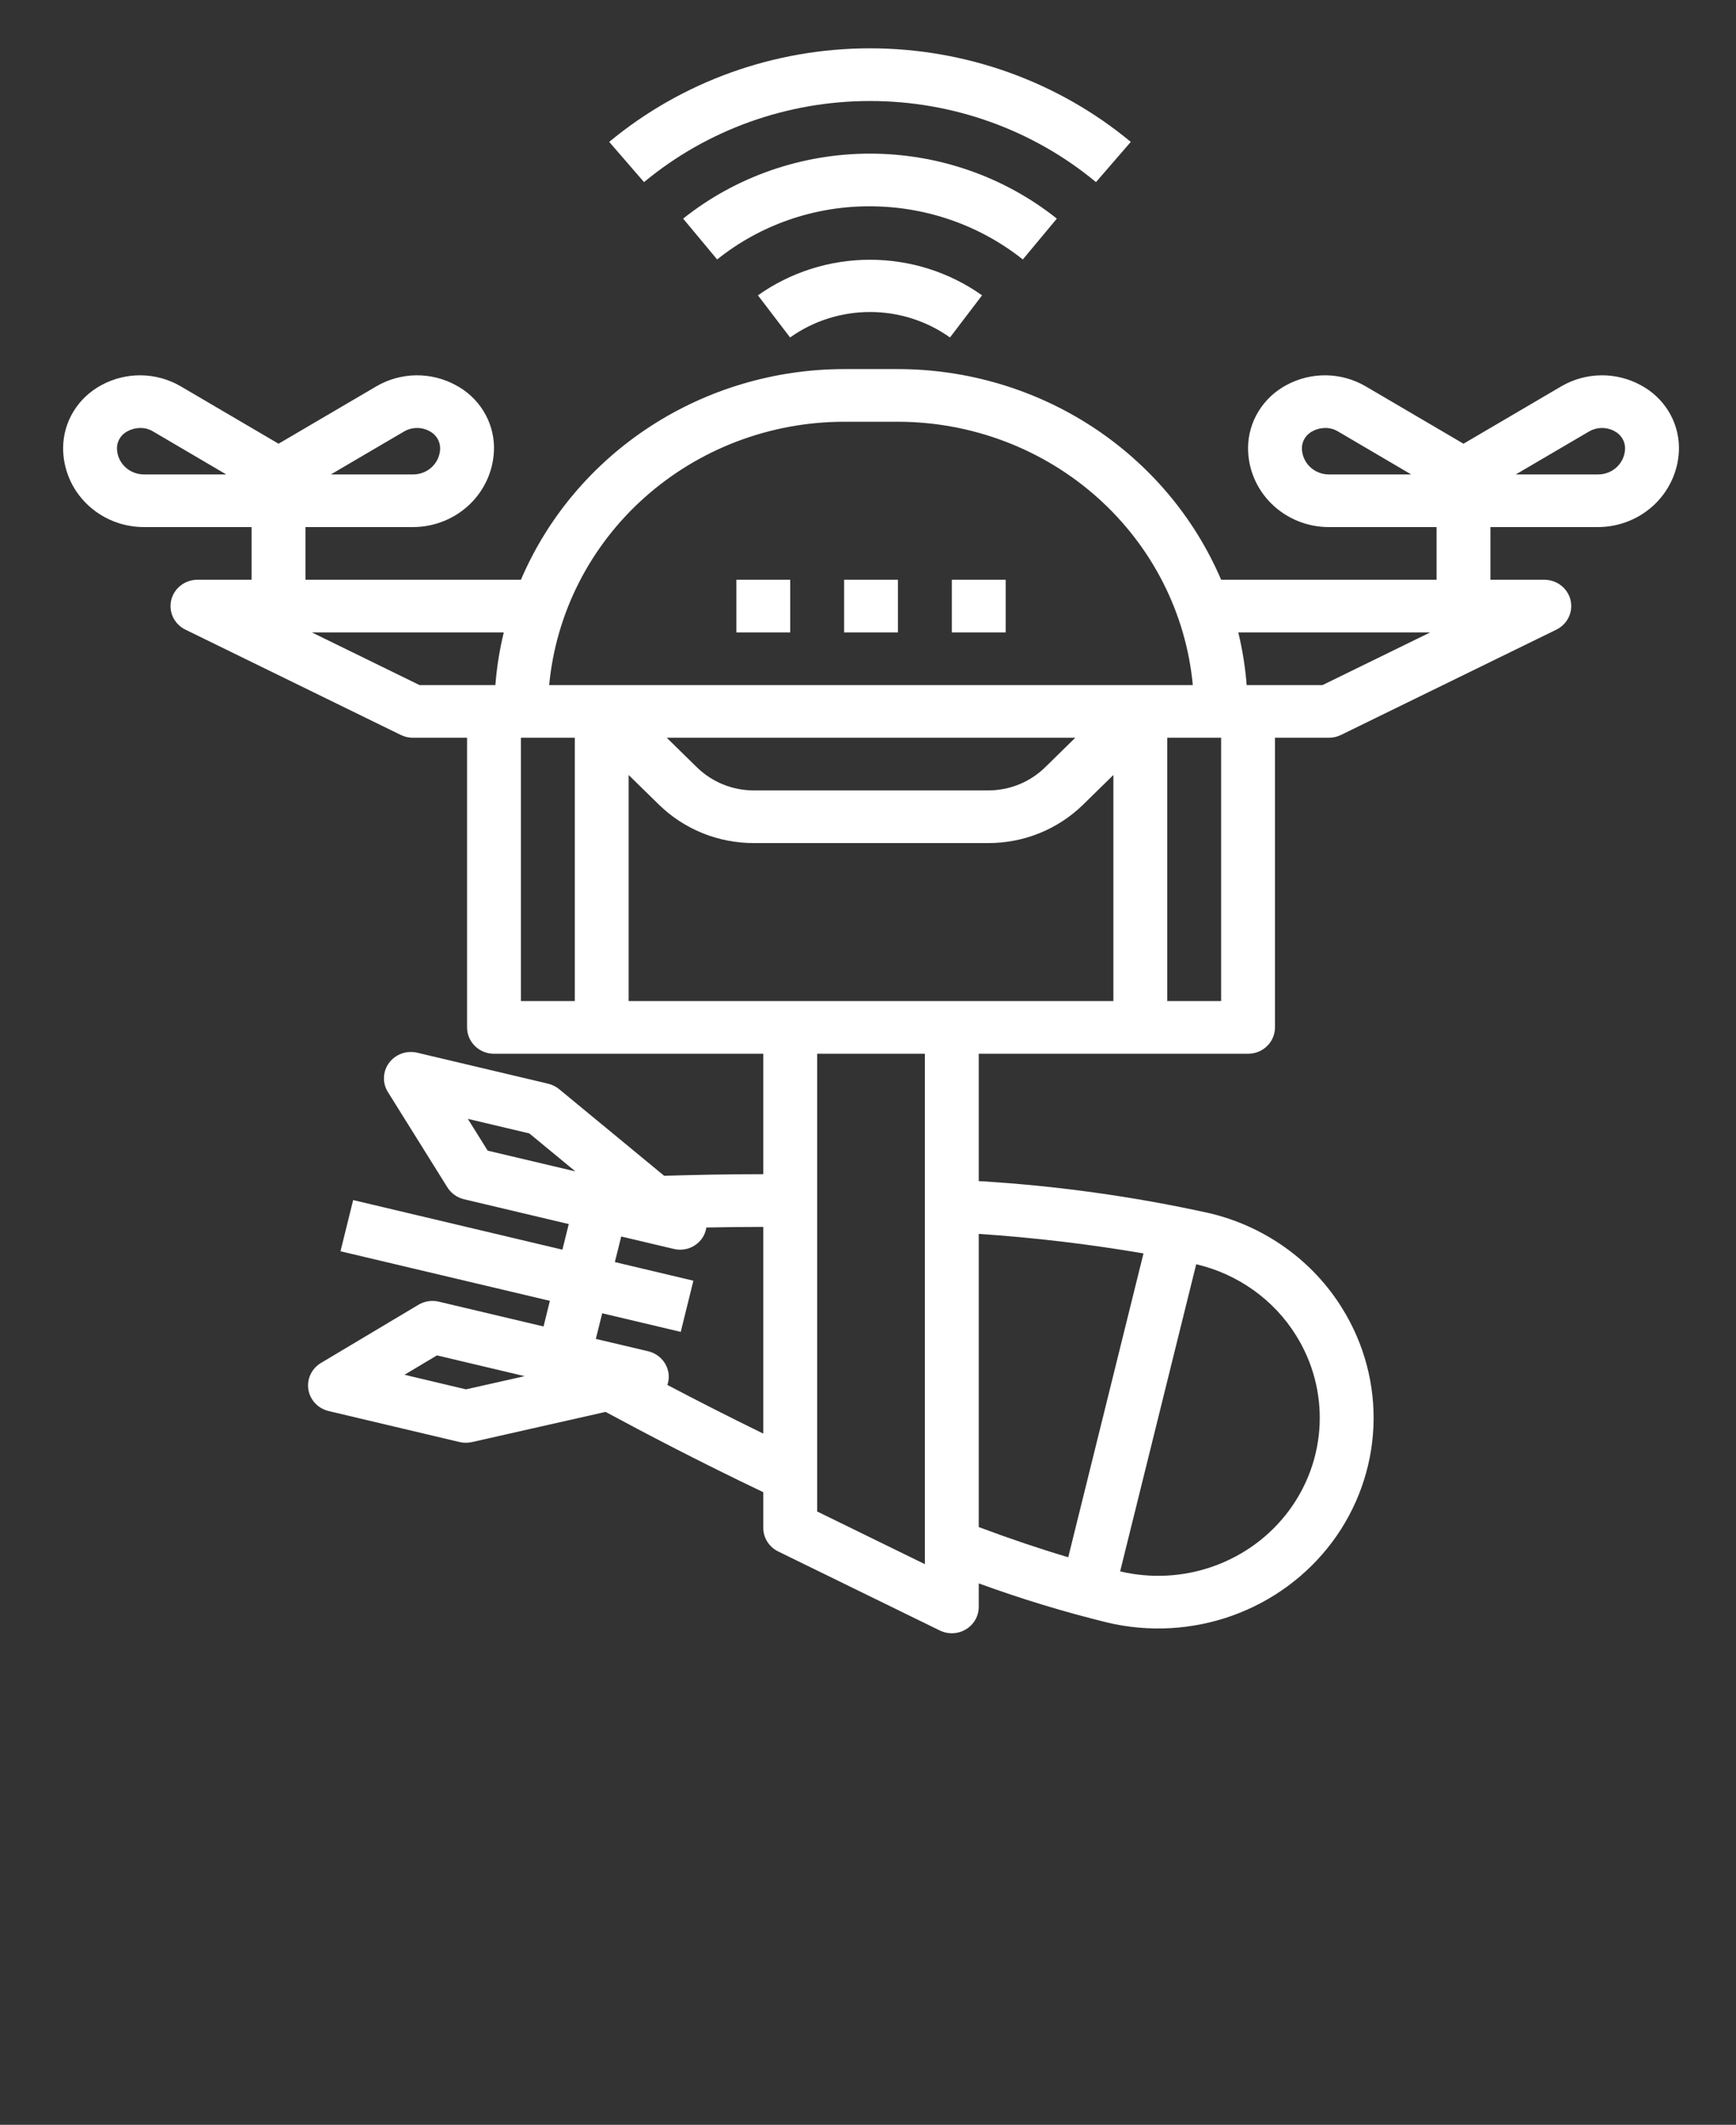 <svg width="67" height="82" viewBox="0 0 67 82" fill="none" xmlns="http://www.w3.org/2000/svg">
<rect x="0" y="0" width="67" height="82" fill="#333333" stroke="none"/>
<path d="M30.499 22.374H28.42V24.406H30.499V22.374Z" fill="white"/>
<path d="M34.656 22.374H32.578V24.406H34.656V22.374Z" fill="white"/>
<path d="M38.814 22.374H36.735V24.406H38.814V22.374Z" fill="white"/>
<path d="M5.554 20.341H9.711V22.374H7.632C7.396 22.371 7.166 22.447 6.98 22.59C6.794 22.732 6.663 22.932 6.609 23.157C6.555 23.382 6.581 23.618 6.682 23.827C6.784 24.035 6.955 24.204 7.168 24.305L15.483 28.37C15.627 28.438 15.787 28.473 15.947 28.471H18.026V39.65C18.026 39.92 18.136 40.178 18.331 40.369C18.525 40.56 18.79 40.667 19.066 40.667H29.459V45.314C27.981 45.314 26.672 45.345 25.633 45.376L21.58 42.033C21.456 41.931 21.31 41.859 21.154 41.822L16.102 40.626C15.902 40.579 15.693 40.59 15.5 40.66C15.307 40.729 15.139 40.852 15.018 41.015C14.896 41.177 14.827 41.371 14.819 41.572C14.81 41.773 14.863 41.972 14.97 42.143L17.267 45.823C17.338 45.937 17.432 46.036 17.542 46.115C17.653 46.194 17.778 46.25 17.911 46.282L21.951 47.239L21.706 48.227L13.63 46.313L13.141 48.289L21.222 50.202L20.978 51.191L16.936 50.234C16.668 50.17 16.385 50.214 16.15 50.354L12.386 52.6C12.211 52.705 12.072 52.858 11.985 53.04C11.899 53.222 11.87 53.425 11.901 53.624C11.933 53.822 12.024 54.007 12.163 54.155C12.302 54.303 12.483 54.407 12.683 54.455L17.734 55.651C17.814 55.67 17.896 55.679 17.978 55.679C18.057 55.679 18.135 55.671 18.211 55.654L23.373 54.488C24.862 55.294 27.01 56.419 29.459 57.587V58.96C29.458 59.149 29.511 59.336 29.613 59.497C29.715 59.659 29.86 59.789 30.034 59.874L36.27 62.923C36.429 63.001 36.606 63.037 36.783 63.029C36.961 63.021 37.133 62.969 37.284 62.877C37.435 62.785 37.559 62.657 37.645 62.505C37.73 62.353 37.775 62.182 37.774 62.008V61.106C39.4 61.7 41.058 62.205 42.741 62.618C44.34 62.997 46.017 62.903 47.561 62.35C49.105 61.796 50.446 60.808 51.416 59.509C52.385 58.21 52.938 56.659 53.007 55.052C53.074 53.446 52.654 51.856 51.797 50.483C51.231 49.569 50.485 48.775 49.603 48.145C48.721 47.516 47.719 47.063 46.657 46.815C43.735 46.171 40.764 45.758 37.774 45.581V40.667H48.168C48.444 40.667 48.708 40.56 48.903 40.369C49.098 40.178 49.207 39.92 49.207 39.65V28.471H51.286C51.447 28.472 51.606 28.435 51.751 28.365L60.066 24.3C60.275 24.197 60.444 24.029 60.543 23.821C60.642 23.614 60.667 23.38 60.614 23.157C60.56 22.934 60.43 22.735 60.247 22.593C60.063 22.451 59.835 22.374 59.601 22.374H57.522V20.341H61.68C62.093 20.339 62.502 20.258 62.882 20.101C63.263 19.944 63.608 19.715 63.898 19.427C64.188 19.139 64.417 18.797 64.571 18.422C64.726 18.048 64.803 17.647 64.798 17.243C64.789 16.753 64.647 16.274 64.387 15.856C64.127 15.437 63.757 15.094 63.317 14.861C62.849 14.607 62.322 14.477 61.787 14.484C61.252 14.492 60.728 14.636 60.268 14.903L56.483 17.124L52.697 14.903C52.237 14.636 51.714 14.492 51.179 14.484C50.644 14.477 50.116 14.607 49.649 14.861C49.202 15.1 48.829 15.451 48.568 15.879C48.307 16.306 48.169 16.795 48.168 17.292C48.168 18.101 48.496 18.877 49.081 19.448C49.666 20.02 50.459 20.341 51.286 20.341H55.443V22.374H47.129C46.1 19.968 44.368 17.912 42.149 16.465C39.93 15.019 37.323 14.246 34.656 14.244H32.577C29.91 14.246 27.303 15.019 25.084 16.465C22.865 17.912 21.133 19.968 20.105 22.374H11.79V20.341H15.947C16.361 20.339 16.769 20.258 17.15 20.101C17.531 19.944 17.876 19.715 18.166 19.427C18.456 19.139 18.684 18.797 18.839 18.422C18.993 18.048 19.07 17.647 19.066 17.243C19.057 16.753 18.915 16.274 18.655 15.856C18.395 15.437 18.025 15.094 17.584 14.861C17.117 14.607 16.589 14.477 16.054 14.484C15.52 14.492 14.996 14.636 14.536 14.903L10.751 17.124L6.965 14.903C6.505 14.636 5.982 14.492 5.447 14.484C4.912 14.477 4.384 14.607 3.917 14.861C3.47 15.1 3.096 15.451 2.836 15.879C2.575 16.306 2.437 16.795 2.436 17.292C2.436 18.101 2.764 18.877 3.349 19.448C3.934 20.02 4.727 20.341 5.554 20.341ZM20.105 38.634V28.471H22.184V38.634H20.105ZM36.735 38.634H24.262V29.909L25.427 31.049C25.909 31.522 26.482 31.897 27.113 32.153C27.744 32.408 28.42 32.538 29.103 32.536H38.131C38.813 32.538 39.49 32.408 40.121 32.153C40.752 31.897 41.324 31.522 41.806 31.049L42.971 29.908V38.634H36.735ZM40.336 29.612C40.047 29.895 39.703 30.12 39.325 30.274C38.946 30.427 38.54 30.505 38.131 30.504H29.103C28.693 30.505 28.287 30.427 27.909 30.274C27.53 30.12 27.186 29.895 26.897 29.612L25.732 28.471H41.501L40.336 29.612ZM18.056 43.179L20.429 43.741L22.205 45.206L18.822 44.406L18.056 43.179ZM17.983 53.618L15.611 53.055L16.864 52.307L20.248 53.109L17.983 53.618ZM25.756 53.447C25.79 53.349 25.809 53.246 25.811 53.142C25.812 52.914 25.735 52.691 25.591 52.511C25.447 52.33 25.244 52.203 25.017 52.148L22.996 51.671L23.242 50.682L26.273 51.4L26.761 49.425L23.73 48.706L23.976 47.719L25.996 48.197C26.135 48.232 26.28 48.238 26.422 48.214C26.563 48.191 26.698 48.138 26.817 48.06C26.937 47.982 27.038 47.881 27.115 47.762C27.191 47.643 27.241 47.51 27.262 47.371C27.936 47.359 28.669 47.35 29.459 47.348V55.326C28.076 54.651 26.822 54.009 25.756 53.447ZM50.023 51.541C50.666 52.57 50.981 53.763 50.93 54.968C50.879 56.173 50.464 57.336 49.737 58.311C49.01 59.285 48.004 60.026 46.846 60.441C45.688 60.857 44.43 60.927 43.231 60.643L46.167 48.79C46.964 48.976 47.715 49.316 48.377 49.788C49.039 50.26 49.598 50.856 50.023 51.541ZM44.132 48.372L41.228 60.098C40.147 59.777 38.996 59.389 37.774 58.933V47.618C39.905 47.761 42.028 48.013 44.132 48.372ZM35.695 60.364L31.538 58.331V40.667H35.695V60.364ZM47.129 38.634H45.05V28.471H47.129V38.634ZM61.338 16.646C61.485 16.563 61.651 16.518 61.822 16.517C61.991 16.515 62.159 16.557 62.307 16.638C62.43 16.7 62.533 16.794 62.606 16.91C62.678 17.025 62.718 17.157 62.719 17.292C62.719 17.562 62.609 17.82 62.415 18.011C62.22 18.202 61.955 18.309 61.68 18.309H58.502L61.338 16.646ZM51.286 18.309C51.148 18.309 51.011 18.282 50.884 18.23C50.757 18.178 50.641 18.101 50.545 18.005C50.448 17.909 50.372 17.795 50.321 17.669C50.269 17.544 50.244 17.41 50.247 17.275C50.251 17.142 50.292 17.013 50.365 16.901C50.438 16.789 50.541 16.698 50.662 16.638C50.812 16.558 50.98 16.517 51.151 16.516C51.32 16.515 51.487 16.56 51.632 16.646L54.463 18.309H51.286ZM55.198 24.406L51.041 26.439H48.115C48.061 25.754 47.953 25.075 47.791 24.406H55.198ZM32.577 16.276H34.656C37.507 16.28 40.253 17.324 42.358 19.203C44.463 21.083 45.775 23.663 46.036 26.439H21.195C21.457 23.663 22.768 21.082 24.874 19.203C26.979 17.323 29.726 16.279 32.577 16.276ZM19.119 26.439H16.193L12.035 24.406H19.443C19.28 25.075 19.172 25.754 19.119 26.439ZM15.605 16.646C15.752 16.563 15.919 16.518 16.089 16.517C16.259 16.515 16.427 16.557 16.575 16.638C16.698 16.7 16.801 16.794 16.874 16.91C16.946 17.025 16.985 17.157 16.987 17.292C16.987 17.562 16.877 17.82 16.682 18.011C16.487 18.202 16.223 18.309 15.947 18.309H12.77L15.605 16.646ZM4.93 16.638C5.08 16.558 5.248 16.517 5.419 16.516C5.588 16.515 5.755 16.56 5.9 16.646L8.731 18.309H5.554C5.416 18.309 5.279 18.282 5.152 18.23C5.025 18.178 4.909 18.101 4.812 18.005C4.716 17.909 4.639 17.795 4.588 17.669C4.537 17.544 4.512 17.41 4.514 17.275C4.519 17.142 4.559 17.013 4.633 16.901C4.706 16.789 4.809 16.698 4.93 16.638Z" fill="white"/>
<path d="M29.252 11.398L30.493 13.024C31.389 12.385 32.469 12.041 33.578 12.041C34.687 12.041 35.768 12.385 36.664 13.024L37.902 11.398C36.645 10.505 35.131 10.024 33.577 10.024C32.023 10.024 30.509 10.505 29.252 11.398Z" fill="white"/>
<path d="M40.788 8.437C38.751 6.815 36.204 5.929 33.576 5.929C30.949 5.929 28.402 6.815 26.365 8.437L27.678 10.013C29.341 8.679 31.427 7.954 33.577 7.962C35.725 7.964 37.808 8.688 39.475 10.013L40.788 8.437Z" fill="white"/>
<path d="M43.642 5.476C40.831 3.144 37.264 1.865 33.577 1.865C29.89 1.865 26.323 3.144 23.512 5.476L24.856 7.028C27.292 5.007 30.383 3.898 33.578 3.898C36.772 3.898 39.863 5.007 42.299 7.028L43.642 5.476Z" fill="white"/>
</svg>
